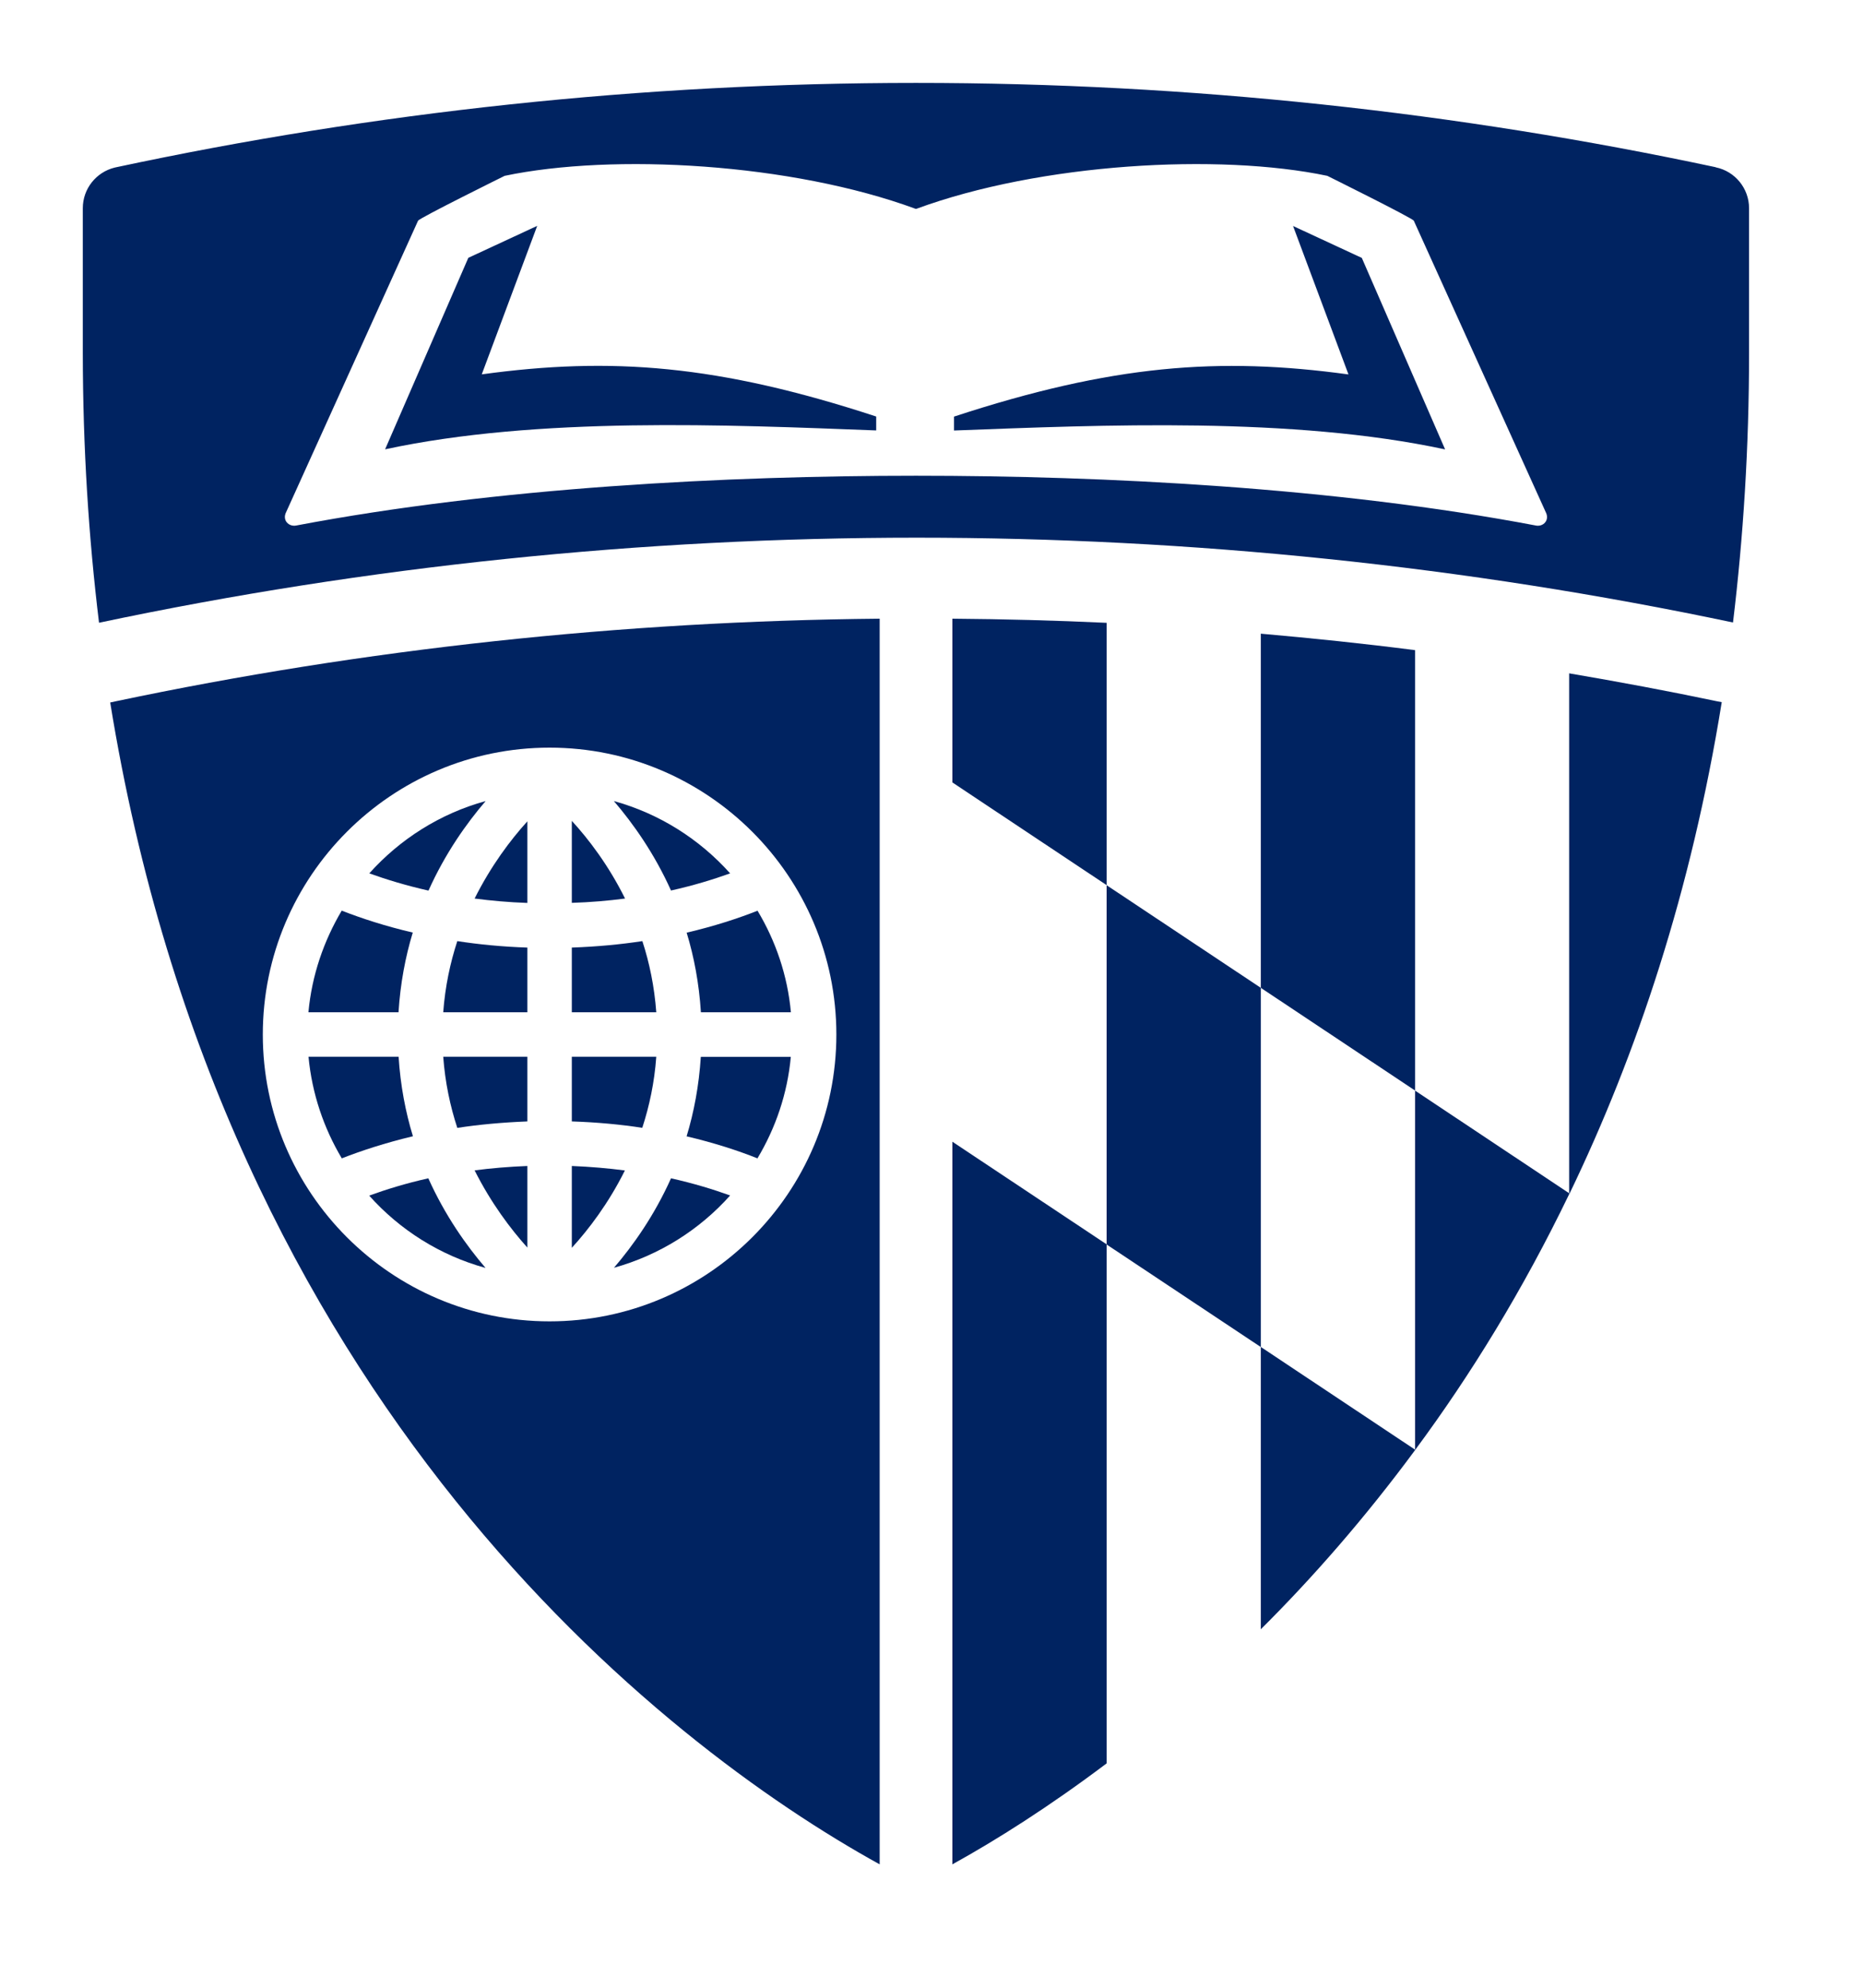 <?xml version="1.0" encoding="UTF-8"?><svg id="a" xmlns="http://www.w3.org/2000/svg" width="225" height="240" xmlns:xlink="http://www.w3.org/1999/xlink" viewBox="0 0 225 240"><defs><style>.ae{clip-path:url(#ad);}.af{clip-path:url(#j);}.ag{clip-path:url(#t);}.ah{fill:#002361;}.ai{clip-path:url(#g);}.aj{clip-path:url(#z);}.ak{clip-path:url(#r);}.al{clip-path:url(#p);}.am{clip-path:url(#d);}.an{clip-path:url(#ab);}.ao{clip-path:url(#ac);}.ap{clip-path:url(#aa);}.aq{clip-path:url(#v);}.ar{clip-path:url(#m);}.as{clip-path:url(#x);}.at{clip-path:url(#i);}.au{clip-path:url(#b);}.av{clip-path:url(#e);}.aw{clip-path:url(#f);}.ax{clip-path:url(#l);}.ay{clip-path:url(#o);}.az{clip-path:url(#n);}.ba{clip-path:url(#q);}.bb{clip-path:url(#k);}.bc{fill:none;}.bd{clip-path:url(#c);}.be{clip-path:url(#u);}.bf{clip-path:url(#s);}.bg{clip-path:url(#h);}.bh{clip-path:url(#y);}.bi{clip-path:url(#w);}</style><clipPath id="b"><rect class="bc" y="0" width="225" height="240"/></clipPath><clipPath id="c"><rect class="bc" y="0" width="225" height="240"/></clipPath><clipPath id="d"><rect class="bc" y="0" width="225" height="240"/></clipPath><clipPath id="e"><rect class="bc" y="0" width="225" height="240"/></clipPath><clipPath id="f"><rect class="bc" y="0" width="225" height="240"/></clipPath><clipPath id="g"><rect class="bc" y="0" width="225" height="240"/></clipPath><clipPath id="h"><rect class="bc" y="0" width="225" height="240"/></clipPath><clipPath id="i"><rect class="bc" y="0" width="225" height="240"/></clipPath><clipPath id="j"><rect class="bc" y="0" width="225" height="240"/></clipPath><clipPath id="k"><rect class="bc" y="0" width="225" height="240"/></clipPath><clipPath id="l"><rect class="bc" y="0" width="225" height="240"/></clipPath><clipPath id="m"><rect class="bc" y="0" width="225" height="240"/></clipPath><clipPath id="n"><rect class="bc" y="0" width="225" height="240"/></clipPath><clipPath id="o"><rect class="bc" y="0" width="225" height="240"/></clipPath><clipPath id="p"><rect class="bc" y="0" width="225" height="240"/></clipPath><clipPath id="q"><rect class="bc" y="0" width="225" height="240"/></clipPath><clipPath id="r"><rect class="bc" y="0" width="225" height="240"/></clipPath><clipPath id="s"><rect class="bc" y="0" width="225" height="240"/></clipPath><clipPath id="t"><rect class="bc" y="0" width="225" height="240"/></clipPath><clipPath id="u"><rect class="bc" y="0" width="225" height="240"/></clipPath><clipPath id="v"><rect class="bc" y="0" width="225" height="240"/></clipPath><clipPath id="w"><rect class="bc" y="0" width="225" height="240"/></clipPath><clipPath id="x"><rect class="bc" y="0" width="225" height="240"/></clipPath><clipPath id="y"><rect class="bc" y="0" width="225" height="240"/></clipPath><clipPath id="z"><rect class="bc" y="0" width="225" height="240"/></clipPath><clipPath id="aa"><rect class="bc" y="0" width="225" height="240"/></clipPath><clipPath id="ab"><rect class="bc" y="0" width="225" height="240"/></clipPath><clipPath id="ac"><rect class="bc" y="0" width="225" height="240"/></clipPath><clipPath id="ad"><rect class="bc" y="0" width="225" height="240"/></clipPath></defs><g class="au"><path class="ah" d="M115.02,225.1c5.31-2.93,11.7-6.97,18.63-12.19v-62.67l-18.63-12.39v87.25Z"/></g><g class="bd"><path class="ah" d="M115.02,94.47l18.63,12.4v-31.67c-6.2-.29-12.41-.45-18.63-.5v19.77Z"/></g><g class="am"><path class="ah" d="M170.9,78.5c-6.19-.8-12.4-1.44-18.63-1.99v42.76l18.63,12.4v-53.17Z"/></g><g class="av"><path class="ah" d="M152.27,162.64v34.08c6.27-6.23,12.58-13.44,18.63-21.63v-.06l-18.63-12.4Z"/></g><g class="aw"><path class="ah" d="M170.9,175.1s.01-.02,.03-.05h-.03s0,.05,0,.05Z"/></g><g class="ai"><path class="ah" d="M189.51,81.3v62.76l.06,.03c8.12-16.83,14.68-36.47,18.37-59.31l-.63-.12c-5.89-1.24-11.83-2.34-17.79-3.36"/></g><g class="bg"><polygon class="ah" points="133.65 106.88 133.65 150.26 152.27 162.64 152.27 119.27 133.65 106.88"/></g><g class="at"><path class="ah" d="M170.9,131.67v43.37h.03c6.66-8.99,12.99-19.26,18.58-30.85v-.12l-18.61-12.39Z"/></g><g class="af"><path class="ah" d="M189.51,144.19s.04-.07,.06-.1l-.06-.02v.12Z"/></g><g class="bb"><path class="ah" d="M74.15,153.07c5.5-1.53,10.33-4.59,14.03-8.73-2.03-.73-4.4-1.46-7.14-2.07-2.02,4.5-4.57,8.09-6.89,10.8"/></g><g class="ax"><path class="ah" d="M44.59,144.36c3.7,4.14,8.55,7.22,14.05,8.73-2.32-2.71-4.88-6.31-6.91-10.82-2.74,.61-5.11,1.35-7.15,2.09"/></g><g class="ar"><path class="ah" d="M63.69,99.17c-2.02,2.22-4.39,5.36-6.37,9.32,2,.26,4.11,.45,6.37,.53v-9.85Z"/></g><g class="az"><path class="ah" d="M82.92,137.2c3.36,.79,6.23,1.73,8.56,2.66,2.19-3.66,3.62-7.8,4.03-12.26h-10.87c-.22,3.47-.83,6.69-1.72,9.61"/></g><g class="ay"><path class="ah" d="M58.65,96.72c-5.5,1.51-10.35,4.6-14.05,8.73,2.04,.73,4.4,1.46,7.15,2.08,2.02-4.5,4.58-8.1,6.9-10.81"/></g><g class="al"><path class="ah" d="M88.18,105.45c-3.7-4.13-8.53-7.21-14.04-8.73,2.32,2.71,4.88,6.31,6.9,10.8,2.74-.61,5.11-1.34,7.14-2.07"/></g><g class="ba"><path class="ah" d="M84.65,122.22h10.87c-.41-4.46-1.84-8.61-4.03-12.26-2.33,.92-5.19,1.86-8.56,2.65,.89,2.92,1.5,6.13,1.72,9.61"/></g><g class="ak"><path class="ah" d="M69.06,150.66c2.03-2.22,4.43-5.36,6.41-9.34-2.01-.26-4.15-.45-6.41-.54v9.88Z"/></g><g class="bf"><path class="ah" d="M63.69,127.59h-10.16c.23,3.11,.84,5.97,1.7,8.59,2.6-.4,5.43-.66,8.46-.78v-7.81Z"/></g><g class="ag"><path class="ah" d="M69.06,135.4c3.05,.1,5.89,.37,8.51,.77,.85-2.6,1.47-5.47,1.69-8.58h-10.2v7.81Z"/></g><g class="be"><path class="ah" d="M75.49,108.49c-1.99-4.01-4.39-7.16-6.43-9.38v9.9c2.27-.07,4.43-.26,6.43-.52"/></g><g class="aq"><path class="ah" d="M79.26,122.22c-.23-3.12-.83-5.99-1.68-8.59-2.61,.4-5.46,.67-8.52,.78v7.81h10.2Z"/></g><g class="bi"><path class="ah" d="M57.32,141.31c1.98,3.94,4.35,7.08,6.37,9.32v-9.85c-2.26,.09-4.38,.27-6.37,.53"/></g><g class="as"><path class="ah" d="M49.86,112.6c-3.38-.79-6.23-1.73-8.59-2.65-2.17,3.66-3.61,7.81-4.02,12.27h10.88c.22-3.48,.83-6.69,1.72-9.62"/></g><g class="bh"><path class="ah" d="M63.69,114.41c-3.04-.1-5.87-.38-8.46-.78-.85,2.6-1.47,5.47-1.7,8.59h10.16v-7.81Z"/></g><g class="aj"><path class="ah" d="M48.14,127.59h-10.88c.42,4.46,1.84,8.61,4.02,12.27,2.35-.92,5.21-1.86,8.59-2.67-.89-2.91-1.51-6.13-1.73-9.6"/></g><g class="ap"><path class="ah" d="M13.31,84.82c13.67,84.5,66.58,125.75,92.93,140.28V74.7c-31.15,.29-62.18,3.63-92.29,9.98l-.65,.14Zm53.06,5.45c19.1,0,34.64,15.54,34.64,34.64s-15.54,34.63-34.64,34.63-34.63-15.55-34.63-34.63c0-19.1,15.54-34.64,34.63-34.64"/></g><g class="an"><path class="ah" d="M207.24,20.21l-.07-.03c-31.15-6.64-63.44-10.17-96.55-10.17S45.14,13.54,13.96,20.21l-.13,.03c-2.2,.55-3.83,2.53-3.83,4.91v17.47c.01,11.48,.71,22.31,1.96,32.57,32.37-6.84,65.56-10.27,98.75-10.27s66.3,3.43,98.59,10.24c1.24-10.25,1.94-21.08,1.94-32.54V25.15c0-2.43-1.72-4.47-4-4.94m-21.76,43.24c-24.23-4.6-52.05-6.01-74.84-6.01h-.02c-22.79,0-50.62,1.41-74.84,6.01-.92,.18-1.72-.65-1.22-1.62l15.93-35.18c.16-.33,10.46-5.42,10.46-5.42,13.09-2.75,34.63-1.54,49.65,3.99h.05c15.03-5.53,36.56-6.74,49.65-3.99,0,0,10.29,5.1,10.45,5.42l15.93,35.18c.51,.97-.29,1.81-1.21,1.62"/></g><g class="ao"><path class="ah" d="M156.16,27.27l6.7,17.94c-15.61-2.14-28.54-1.17-47.64,5.09v1.68c18.04-.68,40.87-1.68,59.31,2.28l-10.06-23.12-8.32-3.86Z"/></g><g class="ae"><path class="ah" d="M58.18,45.21l6.7-17.94-8.32,3.86-10.05,23.12c18.45-3.97,41.27-2.97,59.31-2.28v-1.68c-19.09-6.26-32.03-7.23-47.64-5.09"/></g></svg>
